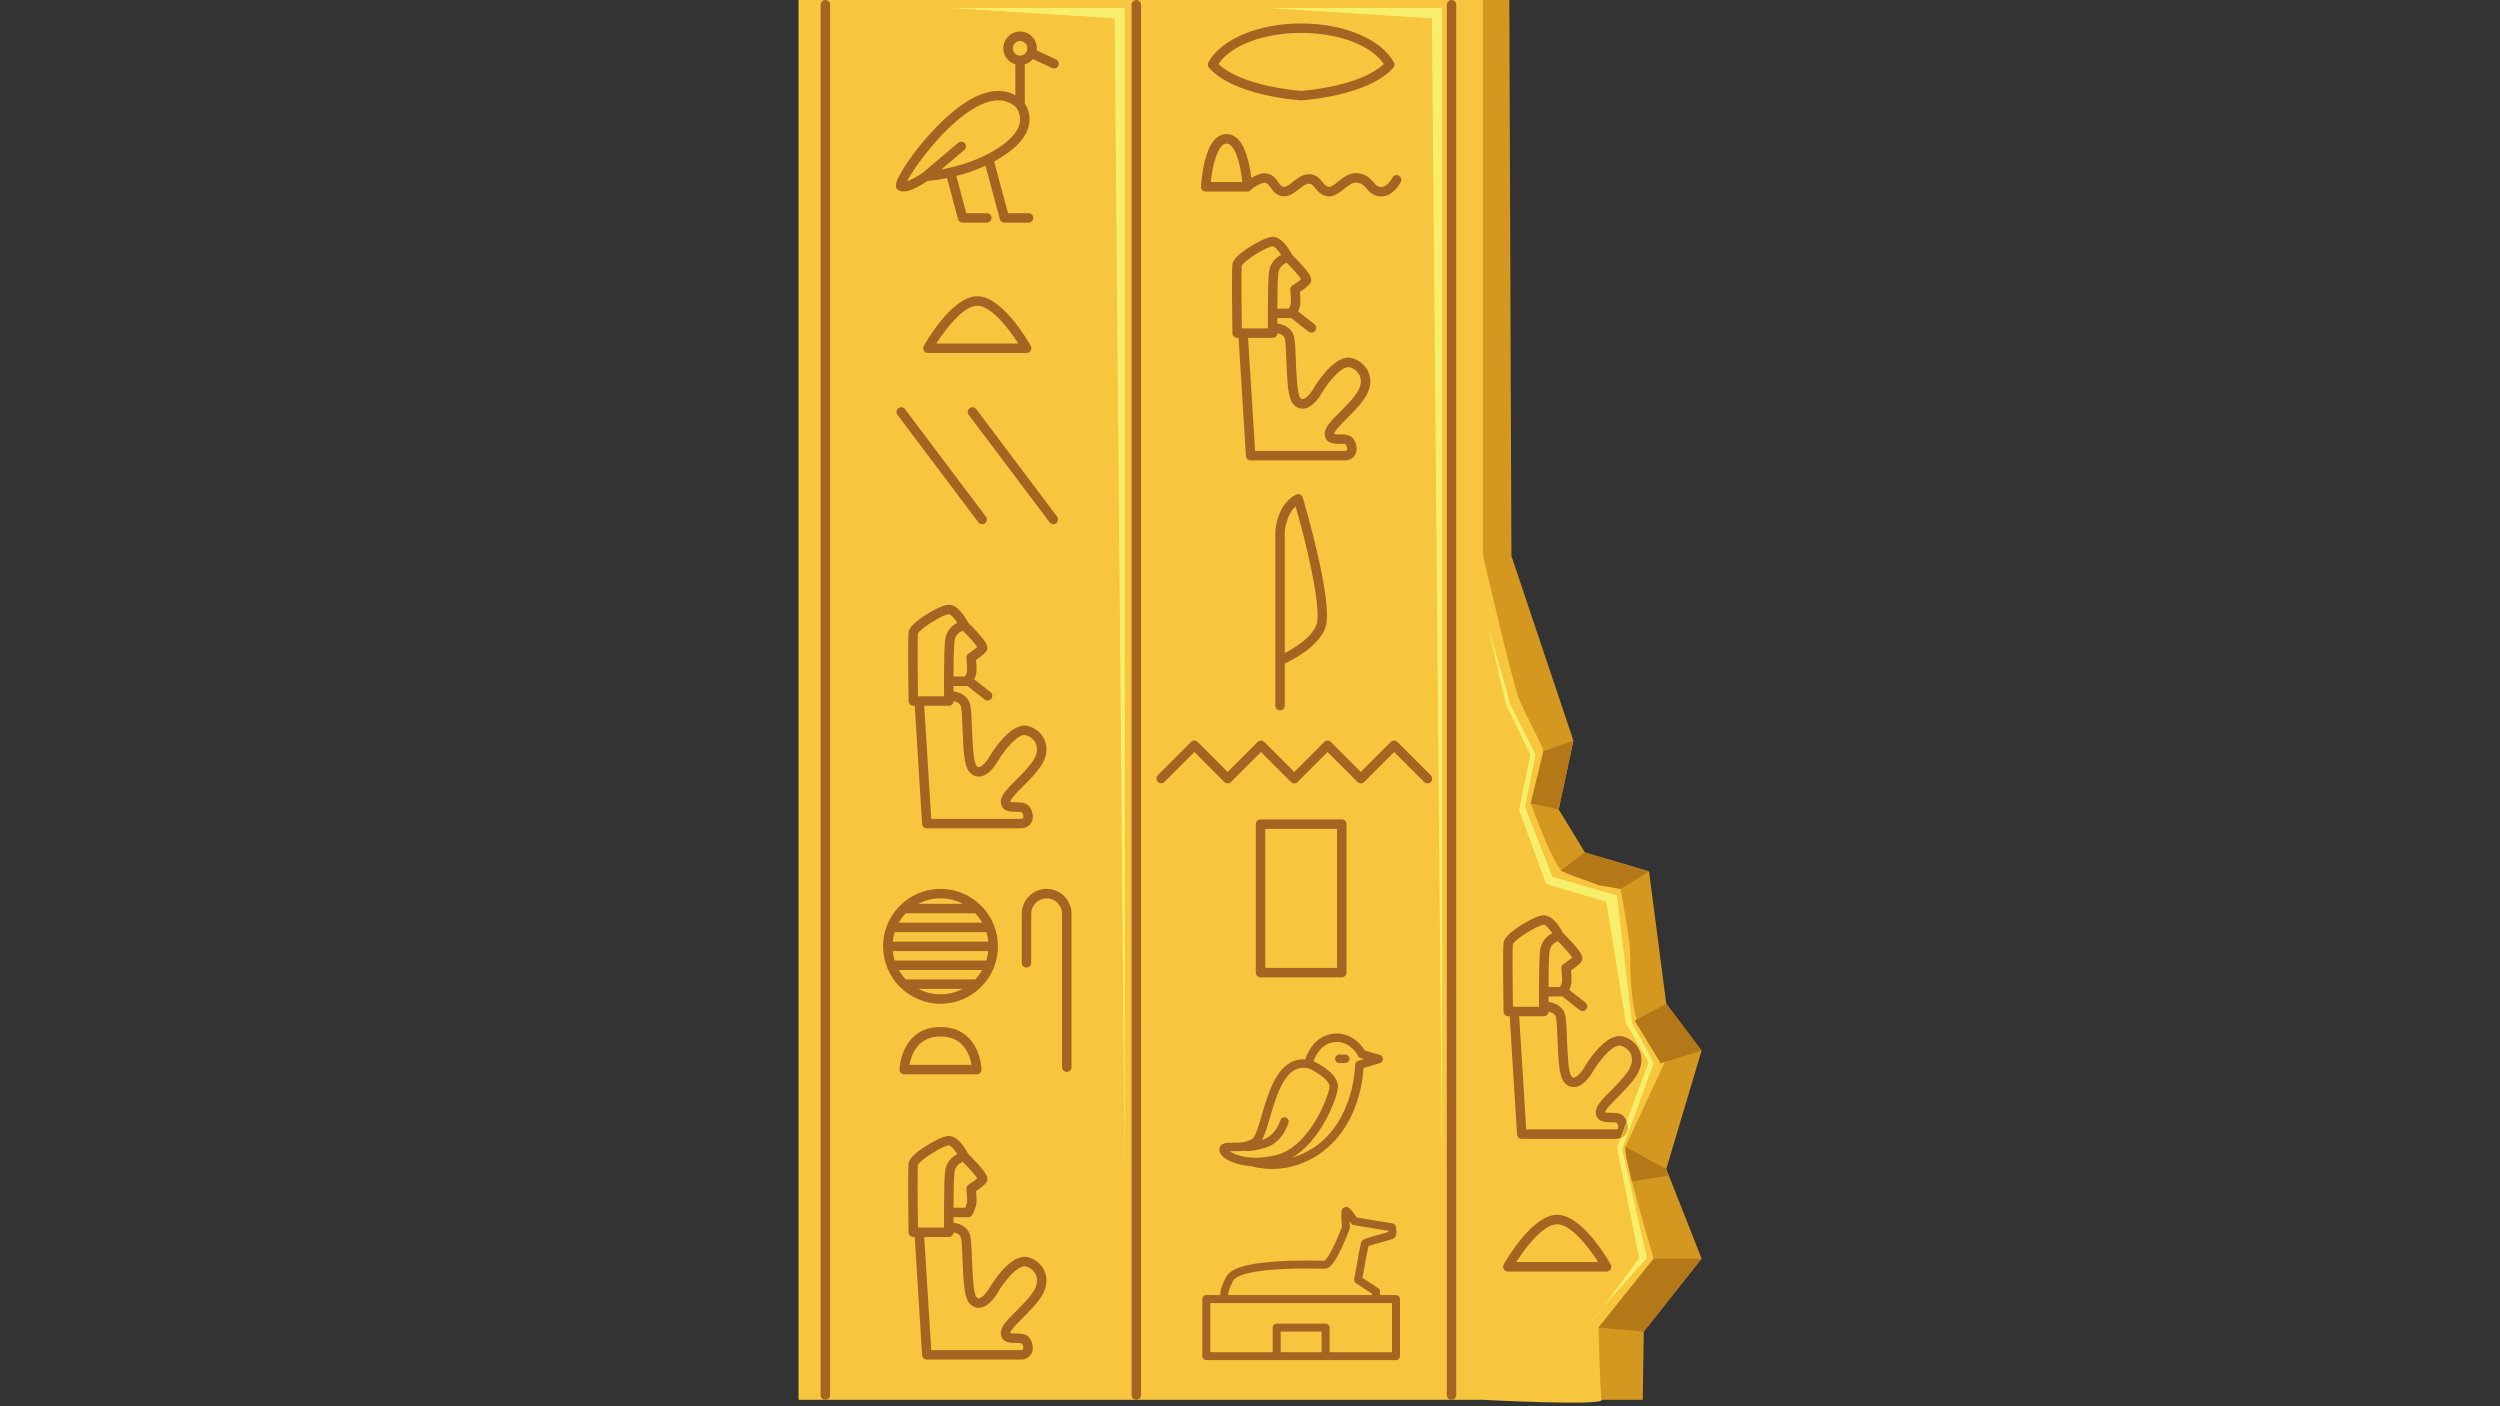 <svg xmlns="http://www.w3.org/2000/svg" xmlns:xlink="http://www.w3.org/1999/xlink" width="1920" zoomAndPan="magnify" viewBox="0 0 1440 810" height="1080" preserveAspectRatio="xMidYMid meet" version="1.0"><rect x="0" y="0" width="1440" height="810" fill="#333333" stroke="none"/><defs><clipPath id="75e795b645"><path d="M 764 0 L 980.289 0 L 980.289 807 L 764 807 Z M 764 0 " clip-rule="nonzero"/></clipPath><clipPath id="181ea95d54"><path d="M 459.789 0 L 855 0 L 855 807 L 459.789 807 Z M 459.789 0 " clip-rule="nonzero"/></clipPath><clipPath id="13ee9240be"><path d="M 941 578 L 980.289 578 L 980.289 613 L 941 613 Z M 941 578 " clip-rule="nonzero"/></clipPath><clipPath id="e4b9cab05d"><path d="M 920 724 L 980.289 724 L 980.289 767 L 920 767 Z M 920 724 " clip-rule="nonzero"/></clipPath></defs><g clip-path="url(#75e795b645)"><path fill="#d49821" d="M 854.234 0.004 L 869.363 0.004 L 870.57 320.188 L 906.277 426.59 L 897.805 466.227 L 912.938 491.035 L 949.855 501.926 L 959.766 578.164 L 980.109 605.195 L 959.766 673.332 L 980.109 724.949 L 946.82 766.996 L 946.227 806.285 L 900.832 806.285 L 764.98 322.816 L 854.234 0.004 " fill-opacity="1" fill-rule="nonzero"/></g><path fill="#f7c53e" d="M 854.238 320.184 C 854.238 320.184 870.812 391.203 874.445 401.074 C 878.074 410.945 888.965 430 888.965 432.723 C 888.965 435.445 881.707 462.672 881.707 462.672 C 881.707 462.672 893.504 495.348 898.953 500.797 C 904.402 506.238 933.441 512.004 933.441 512.004 C 933.441 512.004 938.891 541.273 938.891 547.809 C 938.891 554.336 938.891 579.801 944.336 591.574 C 949.785 603.352 959.77 609.867 959.77 609.867 C 959.77 609.867 937.984 656.961 936.168 660.559 C 934.348 664.156 952.508 724.949 952.508 724.949 L 920.734 764.699 C 920.734 764.699 921.645 802.59 922.551 806.285 C 923.461 809.977 854.238 806.285 854.238 806.285 C 854.238 806.285 801.895 503.516 803.223 499.883 C 804.551 496.254 854.238 320.184 854.238 320.184 " fill-opacity="1" fill-rule="nonzero"/><g clip-path="url(#181ea95d54)"><path fill="#f7c53e" d="M 854.234 806.285 L 459.957 806.285 L 459.957 0.004 L 854.234 0.004 L 854.234 806.285 " fill-opacity="1" fill-rule="nonzero"/></g><path fill="#a66422" d="M 592.43 128.238 L 578.523 128.238 C 577.293 128.238 576.215 127.41 575.895 126.223 L 567.641 95.484 C 561.781 98.164 555.949 100.043 550.809 101.348 L 556.566 122.793 L 568.383 122.793 C 569.887 122.793 571.105 124.008 571.105 125.516 C 571.105 127.02 569.887 128.238 568.383 128.238 L 554.477 128.238 C 553.246 128.238 552.168 127.41 551.848 126.223 L 545.496 102.566 C 540.055 103.672 535.93 104.094 534.266 104.23 C 530.445 106.836 524.598 110.27 520.332 110.27 C 519.262 110.27 518.293 110.055 517.48 109.555 C 516.988 109.246 515.863 108.336 516.023 106.418 C 516.621 99.344 542.02 63.629 564.414 54.617 C 568.133 53.121 571.695 52.379 575.047 52.379 C 578.566 52.379 581.852 53.199 584.84 54.836 L 584.84 37.078 C 580.836 35.898 577.906 32.199 577.906 27.82 C 577.906 22.496 582.238 18.168 587.562 18.168 C 592.883 18.168 597.215 22.496 597.215 27.82 C 597.215 28.223 597.184 28.613 597.133 29.004 L 608.27 34.242 C 609.629 34.879 610.215 36.504 609.574 37.863 C 609.109 38.852 608.129 39.43 607.109 39.43 C 606.723 39.43 606.324 39.344 605.949 39.168 L 594.965 34 C 593.758 35.449 592.137 36.527 590.281 37.078 L 590.281 59.59 C 591.633 61.676 593.387 65.379 592.957 70.133 C 592.383 76.473 588.195 82.504 580.508 88.07 C 577.953 89.918 575.297 91.547 572.613 93 L 580.613 122.793 L 592.43 122.793 C 593.934 122.793 595.152 124.008 595.152 125.516 C 595.152 127.02 593.934 128.238 592.43 128.238 M 575.078 57.789 C 572.723 57.789 570.191 58.285 567.453 59.281 C 548.387 66.223 527.289 95 522.457 104.414 C 524.84 103.559 528.461 101.625 531.676 99.398 L 551.91 82.238 C 552.422 81.809 553.051 81.594 553.672 81.594 C 554.445 81.594 555.211 81.918 555.75 82.559 C 556.723 83.703 556.582 85.422 555.434 86.391 L 542.191 97.621 C 551.277 95.953 565.586 92.137 577.312 83.656 C 583.668 79.062 587.109 74.34 587.531 69.645 C 587.938 65.18 585.398 62.031 584.984 61.547 C 582.082 59.035 578.805 57.789 575.078 57.789 M 587.562 23.617 C 585.242 23.617 583.355 25.5 583.355 27.82 C 583.355 30.141 585.242 32.027 587.562 32.027 C 589.879 32.027 591.766 30.141 591.766 27.82 C 591.766 25.5 589.879 23.617 587.562 23.617 " fill-opacity="1" fill-rule="nonzero"/><path fill="#a66422" d="M 591.363 203.309 L 534.477 203.309 C 533.508 203.309 532.613 202.793 532.125 201.961 C 531.637 201.125 531.629 200.094 532.102 199.25 C 533.754 196.32 548.625 170.633 562.918 170.633 C 577.211 170.633 592.086 196.32 593.738 199.25 C 594.211 200.094 594.203 201.125 593.715 201.961 C 593.227 202.793 592.328 203.309 591.363 203.309 M 562.918 176.082 C 554.945 176.082 544.727 189.398 539.305 197.867 L 586.535 197.867 C 581.109 189.398 570.895 176.082 562.918 176.082 " fill-opacity="1" fill-rule="nonzero"/><path fill="#a66422" d="M 925.391 732.398 L 868.504 732.398 C 867.535 732.398 866.641 731.883 866.148 731.047 C 865.664 730.211 865.652 729.18 866.133 728.336 C 867.777 725.41 882.656 699.727 896.949 699.727 C 911.238 699.727 926.113 725.41 927.762 728.336 C 928.238 729.18 928.23 730.211 927.742 731.047 C 927.254 731.883 926.355 732.398 925.391 732.398 M 896.949 705.168 C 888.973 705.168 878.754 718.484 873.336 726.953 L 920.562 726.953 C 915.141 718.484 904.918 705.168 896.949 705.168 " fill-opacity="1" fill-rule="nonzero"/><path fill="#a66422" d="M 606.734 301.938 C 605.91 301.938 605.094 301.562 604.559 300.852 L 557.957 238.934 C 557.051 237.73 557.293 236.023 558.496 235.117 C 558.988 234.754 559.562 234.574 560.133 234.574 C 560.957 234.574 561.777 234.949 562.309 235.66 L 608.906 297.582 C 609.812 298.781 609.57 300.488 608.371 301.391 C 607.879 301.758 607.305 301.938 606.734 301.938 " fill-opacity="1" fill-rule="nonzero"/><path fill="#a66422" d="M 565.707 301.938 C 564.883 301.938 564.066 301.562 563.531 300.852 L 516.93 238.934 C 516.023 237.73 516.27 236.023 517.469 235.117 C 517.961 234.754 518.535 234.574 519.105 234.574 C 519.934 234.574 520.75 234.949 521.281 235.66 L 567.883 297.582 C 568.785 298.781 568.543 300.488 567.344 301.391 C 566.852 301.758 566.277 301.938 565.707 301.938 " fill-opacity="1" fill-rule="nonzero"/><path fill="#a66422" d="M 588.297 477.113 L 533.836 477.113 C 532.398 477.113 531.207 475.992 531.121 474.555 L 526.891 406.516 L 526.07 406.516 C 524.586 406.516 523.371 405.328 523.348 403.84 C 523.285 400.164 522.758 367.789 523.383 363.93 C 523.805 361.34 527.188 358.012 533.445 354.051 C 534.922 353.109 542.508 348.422 546.426 348.332 L 546.559 348.332 C 551.801 348.332 556.145 355.703 557.648 358.598 C 558.5 359.441 560.879 361.816 563.184 364.387 C 567.855 369.582 569.902 372.672 568.121 375.137 C 566.977 376.723 564.102 378.801 562.211 380.07 C 562.355 381.883 562.551 384.754 562.48 386.465 C 562.414 388.07 561.793 389.891 561.184 391.324 L 570.543 398.652 C 571.727 399.582 571.934 401.289 571.008 402.473 C 570.469 403.16 569.668 403.516 568.859 403.516 C 568.273 403.516 567.68 403.332 567.184 402.941 L 557.199 395.121 L 549.219 395.121 C 549.219 396.246 549.223 397.297 549.23 398.254 C 552.859 398.797 557.281 400.637 558.684 405.219 C 559.391 407.535 559.586 412.012 559.852 419.121 C 560.105 426.016 560.578 438.852 562.398 441.02 C 563.035 441.777 563.477 441.863 563.723 441.863 C 563.77 441.863 563.809 441.863 563.84 441.859 C 565.145 441.754 567.648 439.762 570.07 435.641 C 571.207 433.711 580.781 417.922 590.188 417.922 C 590.918 417.922 591.648 418.016 592.371 418.223 C 596.867 419.492 600.449 422.75 601.965 426.945 C 603.613 431.523 602.676 436.723 599.32 441.594 C 596.512 445.68 592.664 449.527 589.27 452.93 C 586.309 455.891 581.84 460.363 581.914 461.859 C 582.465 462.113 584.129 462.121 585.141 462.121 C 587.879 462.125 591.281 462.133 593.125 464.836 C 594.082 466.242 594.676 467.918 594.891 469.832 C 595.098 471.66 594.504 473.508 593.27 474.891 C 592.004 476.301 590.195 477.113 588.297 477.113 M 532.348 406.516 L 536.395 471.664 L 588.297 471.664 C 588.645 471.664 588.977 471.52 589.203 471.262 C 589.355 471.094 589.52 470.816 589.477 470.441 C 589.363 469.422 589.078 468.566 588.625 467.906 C 588.223 467.574 586.215 467.566 585.133 467.566 C 582.211 467.562 577.316 467.551 576.539 462.719 C 575.879 458.629 579.879 454.625 585.414 449.078 C 588.645 445.844 592.305 442.184 594.836 438.504 C 597.203 435.07 597.895 431.715 596.84 428.793 C 595.922 426.25 593.699 424.25 590.891 423.461 C 590.648 423.395 590.395 423.355 590.125 423.355 C 586.082 423.355 579.203 430.867 574.766 438.41 C 572.914 441.555 569.094 446.891 564.293 447.289 C 564.113 447.301 563.926 447.312 563.727 447.312 C 562.172 447.312 560.105 446.766 558.227 444.523 C 555.414 441.172 554.887 432.371 554.406 419.324 C 554.211 414.031 554.008 408.559 553.473 406.812 C 552.926 405.004 550.957 404.199 549.262 403.828 C 549.254 404.531 548.98 405.207 548.48 405.711 C 547.969 406.23 547.273 406.516 546.547 406.516 L 532.348 406.516 M 546.555 353.773 C 543.188 353.855 530 362.105 528.746 364.898 C 528.375 367.676 528.539 387.445 528.75 401.074 L 543.797 401.074 C 543.742 394.027 543.676 375.609 544.34 369.031 C 544.906 363.445 548.289 360.281 551.414 358.723 C 549.617 355.965 547.551 353.773 546.57 353.773 L 546.555 353.773 M 554.609 363.254 C 552.945 363.859 550.176 365.473 549.762 369.578 C 549.367 373.48 549.242 382.078 549.219 389.68 L 555.957 389.68 C 556.496 388.48 557.004 387.082 557.039 386.238 C 557.117 384.402 556.781 380.352 556.645 378.945 C 556.547 377.922 557.031 376.938 557.895 376.387 C 559.668 375.262 561.766 373.75 562.93 372.73 C 561.707 370.773 558.09 366.738 554.609 363.254 " fill-opacity="1" fill-rule="nonzero"/><path fill="#a66422" d="M 931.004 655.969 L 876.539 655.969 C 875.094 655.969 873.906 654.852 873.82 653.414 L 869.59 585.375 L 868.77 585.375 C 867.289 585.375 866.074 584.18 866.047 582.695 C 865.988 579.016 865.457 546.641 866.082 542.785 C 866.504 540.195 869.891 536.871 876.145 532.898 C 877.625 531.965 885.211 527.281 889.129 527.188 L 889.262 527.18 C 894.5 527.18 898.848 534.562 900.348 537.453 C 901.203 538.297 903.582 540.672 905.883 543.242 C 910.551 548.438 912.602 551.527 910.816 553.992 C 909.676 555.574 906.801 557.656 904.914 558.926 C 905.059 560.738 905.254 563.613 905.18 565.316 C 905.117 566.926 904.492 568.75 903.887 570.18 L 913.242 577.508 C 914.426 578.43 914.633 580.148 913.711 581.328 C 913.168 582.016 912.371 582.375 911.562 582.375 C 910.973 582.375 910.379 582.184 909.883 581.797 L 899.902 573.977 L 891.914 573.977 C 891.922 575.102 891.926 576.148 891.926 577.109 C 895.562 577.648 899.984 579.488 901.383 584.074 C 902.094 586.391 902.289 590.863 902.551 597.977 C 902.809 604.875 903.281 617.711 905.105 619.879 C 905.734 620.629 906.176 620.719 906.426 620.719 C 906.473 620.719 906.508 620.715 906.539 620.715 C 907.848 620.605 910.352 618.613 912.77 614.5 C 913.906 612.566 923.48 596.773 932.891 596.773 C 933.617 596.773 934.348 596.871 935.07 597.07 C 939.566 598.34 943.152 601.605 944.664 605.805 C 946.312 610.375 945.379 615.578 942.02 620.449 C 939.211 624.535 935.367 628.387 931.973 631.785 C 929.012 634.746 924.535 639.223 924.617 640.711 C 925.164 640.969 926.828 640.969 927.844 640.977 C 930.582 640.977 933.98 640.98 935.828 643.695 C 936.293 644.383 936.684 645.145 936.977 645.965 L 933.449 655.496 C 932.684 655.801 931.852 655.969 931.004 655.969 M 875.051 585.375 L 879.094 650.523 L 931.004 650.523 C 931.348 650.523 931.676 650.371 931.906 650.117 C 932.051 649.953 932.219 649.676 932.18 649.293 C 932.066 648.273 931.777 647.422 931.324 646.758 C 930.922 646.422 928.914 646.422 927.832 646.418 C 924.914 646.414 920.02 646.406 919.238 641.578 C 918.574 637.484 922.582 633.48 928.117 627.934 C 931.344 624.703 935.008 621.039 937.535 617.363 C 939.902 613.93 940.594 610.57 939.543 607.652 C 938.621 605.098 936.398 603.109 933.594 602.312 C 933.352 602.242 933.098 602.215 932.828 602.215 C 928.781 602.215 921.898 609.715 917.465 617.258 C 915.613 620.402 911.793 625.742 906.992 626.141 C 906.812 626.156 906.621 626.168 906.426 626.168 C 904.867 626.168 902.809 625.621 900.926 623.375 C 898.113 620.023 897.59 611.223 897.105 598.172 C 896.914 592.887 896.711 587.418 896.176 585.664 C 895.621 583.863 893.652 583.055 891.961 582.684 C 891.957 583.391 891.68 584.062 891.184 584.566 C 890.668 585.082 889.977 585.375 889.25 585.375 L 875.051 585.375 M 889.254 532.629 C 885.891 532.711 872.699 540.957 871.441 543.75 C 871.078 546.531 871.238 566.297 871.449 579.93 L 886.5 579.93 C 886.441 572.883 886.375 554.461 887.039 547.887 C 887.609 542.297 890.992 539.133 894.117 537.574 C 892.32 534.816 890.254 532.629 889.266 532.629 L 889.254 532.629 M 897.312 542.109 C 895.652 542.719 892.875 544.332 892.457 548.438 C 892.066 552.332 891.945 560.938 891.922 568.531 L 898.656 568.531 C 899.199 567.328 899.703 565.938 899.734 565.09 C 899.816 563.262 899.48 559.211 899.344 557.801 C 899.246 556.777 899.73 555.793 900.594 555.238 C 902.367 554.113 904.469 552.605 905.629 551.586 C 904.406 549.629 900.793 545.594 897.312 542.109 " fill-opacity="1" fill-rule="nonzero"/><path fill="#a66422" d="M 774.84 265.195 L 720.379 265.195 C 718.938 265.195 717.75 264.082 717.66 262.645 L 713.43 194.605 L 712.609 194.605 C 711.125 194.605 709.914 193.41 709.887 191.926 C 709.828 188.246 709.297 155.871 709.922 152.016 C 710.344 149.426 713.73 146.094 719.984 142.129 C 721.461 141.195 729.047 136.512 732.965 136.418 L 733.098 136.41 C 738.34 136.41 742.684 143.793 744.188 146.684 C 745.039 147.527 747.418 149.906 749.727 152.473 C 754.398 157.668 756.441 160.758 754.66 163.223 C 753.516 164.805 750.641 166.883 748.754 168.156 C 748.895 169.969 749.094 172.844 749.023 174.547 C 748.953 176.156 748.332 177.98 747.723 179.41 L 757.082 186.734 C 758.266 187.664 758.473 189.379 757.547 190.562 C 757.012 191.246 756.211 191.605 755.402 191.605 C 754.812 191.605 754.223 191.414 753.723 191.023 L 743.742 183.207 L 735.758 183.207 C 735.758 184.328 735.766 185.379 735.773 186.34 C 739.402 186.879 743.824 188.719 745.227 193.301 C 745.93 195.621 746.125 200.094 746.391 207.207 C 746.645 214.105 747.121 226.934 748.941 229.109 C 749.574 229.859 750.016 229.953 750.266 229.953 C 750.309 229.953 750.352 229.945 750.379 229.945 C 751.684 229.836 754.191 227.848 756.613 223.73 C 757.75 221.797 767.324 206.004 776.727 206.004 C 777.461 206.004 778.188 206.102 778.918 206.301 C 783.406 207.574 786.988 210.84 788.508 215.035 C 790.156 219.605 789.219 224.809 785.863 229.68 C 783.051 233.762 779.203 237.617 775.809 241.016 C 772.848 243.977 768.383 248.453 768.457 249.941 C 769.004 250.203 770.668 250.203 771.684 250.207 C 774.418 250.207 777.82 250.211 779.664 252.926 C 780.625 254.328 781.219 256.008 781.434 257.918 C 781.641 259.746 781.043 261.586 779.809 262.973 C 778.547 264.387 776.734 265.195 774.84 265.195 M 718.887 194.605 L 722.941 259.754 L 774.84 259.754 C 775.188 259.754 775.516 259.605 775.746 259.348 C 775.898 259.184 776.059 258.906 776.016 258.523 C 775.902 257.504 775.621 256.652 775.168 255.988 C 774.758 255.656 772.75 255.656 771.672 255.648 C 768.75 255.645 763.859 255.637 763.078 250.809 C 762.418 246.715 766.418 242.711 771.953 237.164 C 775.188 233.934 778.848 230.266 781.379 226.594 C 783.742 223.16 784.434 219.801 783.383 216.883 C 782.465 214.328 780.238 212.34 777.434 211.543 C 777.188 211.48 776.934 211.445 776.664 211.445 C 772.621 211.445 765.746 218.945 761.305 226.488 C 759.453 229.637 755.633 234.973 750.836 235.371 C 750.652 235.387 750.461 235.398 750.266 235.398 C 748.707 235.398 746.645 234.852 744.77 232.605 C 741.953 229.254 741.426 220.453 740.949 207.406 C 740.754 202.117 740.551 196.648 740.012 194.895 C 739.465 193.094 737.496 192.281 735.805 191.91 C 735.801 192.613 735.523 193.289 735.023 193.797 C 734.512 194.312 733.816 194.605 733.086 194.605 L 718.887 194.605 M 733.094 141.859 C 729.727 141.941 716.543 150.188 715.285 152.98 C 714.918 155.762 715.078 175.527 715.293 189.16 L 730.34 189.16 C 730.281 182.113 730.211 163.691 730.883 157.117 C 731.449 151.527 734.828 148.363 737.953 146.805 C 736.156 144.047 734.094 141.859 733.109 141.859 L 733.094 141.859 M 741.148 151.34 C 739.488 151.949 736.719 153.562 736.301 157.668 C 735.902 161.562 735.785 170.168 735.758 177.762 L 742.496 177.762 C 743.039 176.559 743.547 175.164 743.578 174.32 C 743.656 172.492 743.32 168.441 743.188 167.031 C 743.09 166.012 743.57 165.023 744.434 164.469 C 746.207 163.344 748.309 161.84 749.473 160.816 C 748.246 158.863 744.629 154.82 741.148 151.34 " fill-opacity="1" fill-rule="nonzero"/><path fill="#a66422" d="M 588.297 783.102 L 533.836 783.102 C 532.398 783.102 531.207 781.984 531.121 780.551 L 526.891 712.508 L 526.07 712.508 C 524.586 712.508 523.371 711.32 523.348 709.836 C 523.285 706.152 522.758 673.777 523.383 669.918 C 523.805 667.328 527.188 664.004 533.445 660.035 C 534.922 659.098 542.508 654.41 546.426 654.316 L 546.559 654.316 C 551.801 654.316 556.145 661.695 557.648 664.59 C 558.5 665.426 560.879 667.812 563.184 670.371 C 567.855 675.574 569.902 678.66 568.121 681.125 C 566.977 682.711 564.102 684.789 562.211 686.059 C 562.355 687.871 562.551 690.746 562.48 692.453 C 562.359 695.371 560.41 699.016 560.02 699.711 C 559.543 700.578 558.629 701.117 557.641 701.117 L 549.219 701.117 C 549.219 702.234 549.223 703.285 549.23 704.25 C 552.859 704.785 557.281 706.625 558.684 711.207 C 559.391 713.523 559.586 718 559.852 725.109 C 560.105 732.008 560.578 744.844 562.398 747.016 C 563.031 747.77 563.473 747.859 563.723 747.859 C 563.77 747.859 563.809 747.855 563.84 747.855 C 565.145 747.742 567.648 745.754 570.07 741.637 C 571.207 739.703 580.781 723.91 590.188 723.91 C 590.918 723.91 591.648 724 592.371 724.211 C 596.867 725.48 600.449 728.738 601.965 732.934 C 603.613 737.512 602.676 742.711 599.32 747.586 C 596.512 751.668 592.664 755.523 589.27 758.922 C 586.309 761.883 581.84 766.359 581.914 767.848 C 582.465 768.109 584.129 768.109 585.141 768.109 C 587.879 768.113 591.281 768.121 593.125 770.828 C 594.082 772.23 594.676 773.906 594.891 775.82 C 595.098 777.648 594.504 779.492 593.27 780.879 C 592.004 782.293 590.195 783.102 588.297 783.102 M 532.348 712.508 L 536.395 777.66 L 588.297 777.66 C 588.645 777.66 588.977 777.512 589.203 777.25 C 589.355 777.09 589.52 776.812 589.477 776.43 C 589.363 775.41 589.078 774.555 588.625 773.898 C 588.223 773.562 586.215 773.555 585.133 773.555 C 582.211 773.551 577.316 773.547 576.539 768.711 C 575.879 764.621 579.879 760.613 585.414 755.074 C 588.645 751.836 592.305 748.172 594.836 744.5 C 597.203 741.062 597.895 737.703 596.84 734.789 C 595.922 732.238 593.699 730.242 590.891 729.449 C 590.648 729.379 590.395 729.352 590.125 729.352 C 586.082 729.352 579.203 736.855 574.766 744.398 C 572.914 747.543 569.094 752.879 564.293 753.277 C 564.113 753.297 563.922 753.301 563.723 753.301 C 562.164 753.301 560.105 752.754 558.227 750.512 C 555.414 747.16 554.887 738.359 554.406 725.312 C 554.211 720.02 554.008 714.555 553.473 712.801 C 552.926 711 550.957 710.188 549.262 709.816 C 549.254 710.52 548.977 711.195 548.48 711.699 C 547.969 712.219 547.273 712.508 546.547 712.508 L 532.348 712.508 M 546.555 659.766 C 543.188 659.84 530.004 668.094 528.746 670.887 C 528.375 673.668 528.539 693.434 528.75 707.066 L 543.797 707.066 C 543.742 700.02 543.676 681.598 544.34 675.027 C 544.906 669.434 548.289 666.27 551.414 664.711 C 549.617 661.953 547.551 659.766 546.57 659.766 L 546.555 659.766 M 554.609 669.242 C 552.945 669.848 550.176 671.469 549.762 675.574 C 549.367 679.469 549.242 688.066 549.219 695.668 L 555.957 695.668 C 556.496 694.465 557.004 693.07 557.039 692.227 C 557.117 690.395 556.781 686.344 556.645 684.934 C 556.547 683.918 557.031 682.926 557.895 682.375 C 559.668 681.25 561.766 679.746 562.93 678.727 C 561.707 676.77 558.09 672.727 554.609 669.242 " fill-opacity="1" fill-rule="nonzero"/><path fill="#a66422" d="M 562.641 618.805 L 541.859 618.805 L 541.738 618.793 L 541.617 618.805 L 520.84 618.805 C 520.105 618.805 519.398 618.504 518.887 617.98 C 518.375 617.453 518.094 616.738 518.117 616.008 C 518.125 615.758 518.316 609.898 521.219 603.992 C 523.996 598.324 529.793 591.574 541.617 591.574 L 541.738 591.59 L 541.859 591.574 C 553.684 591.574 559.477 598.324 562.258 603.992 C 565.16 609.898 565.355 615.758 565.359 616.008 C 565.379 616.738 565.102 617.453 564.59 617.98 C 564.078 618.504 563.375 618.805 562.641 618.805 M 541.738 597.008 L 541.617 597.02 C 528.273 597.02 524.785 608.023 523.875 613.359 L 541.617 613.359 L 541.738 613.371 L 541.859 613.359 L 559.602 613.359 C 558.695 608.031 555.207 597.02 541.859 597.02 L 541.738 597.008 " fill-opacity="1" fill-rule="nonzero"/><path fill="#a66422" d="M 541.738 578.16 C 523.496 578.16 508.656 563.324 508.656 545.082 C 508.656 540.945 509.426 536.98 510.824 533.328 C 510.859 533.223 510.895 533.117 510.941 533.02 C 515.773 520.734 527.75 512.004 541.738 512.004 C 555.723 512.004 567.703 520.734 572.535 533.02 C 572.582 533.117 572.617 533.223 572.652 533.328 C 574.051 536.98 574.82 540.945 574.82 545.082 C 574.82 563.324 559.98 578.16 541.738 578.16 M 528.992 569.594 C 532.809 571.582 537.141 572.719 541.738 572.719 C 546.332 572.719 550.668 571.582 554.484 569.594 L 528.992 569.594 M 517.703 558.703 C 518.828 560.68 520.195 562.504 521.758 564.145 L 561.719 564.145 C 563.281 562.504 564.645 560.68 565.773 558.703 L 517.703 558.703 M 514.238 547.809 C 514.422 549.684 514.793 551.508 515.336 553.254 L 568.141 553.254 C 568.684 551.508 569.055 549.684 569.242 547.809 L 514.238 547.809 M 515.336 536.918 C 514.793 538.668 514.422 540.484 514.238 542.363 L 569.242 542.363 C 569.055 540.484 568.684 538.668 568.141 536.918 L 515.336 536.918 M 521.758 526.027 C 520.195 527.66 518.828 529.488 517.703 531.469 L 565.773 531.469 C 564.645 529.488 563.281 527.66 561.719 526.027 L 521.758 526.027 M 541.738 517.453 C 537.141 517.453 532.809 518.586 528.992 520.578 L 554.484 520.578 C 550.668 518.586 546.332 517.453 541.738 517.453 " fill-opacity="1" fill-rule="nonzero"/><path fill="#a66422" d="M 614.461 617.391 C 612.957 617.391 611.738 616.176 611.738 614.668 L 611.738 526.328 C 611.738 521.434 607.758 517.453 602.859 517.453 C 597.969 517.453 593.984 521.434 593.984 526.328 L 593.984 554.562 C 593.984 556.07 592.766 557.289 591.262 557.289 C 589.758 557.289 588.539 556.07 588.539 554.562 L 588.539 526.328 C 588.539 518.434 594.965 512.004 602.859 512.004 C 610.758 512.004 617.184 518.434 617.184 526.328 L 617.184 614.668 C 617.184 616.176 615.965 617.391 614.461 617.391 " fill-opacity="1" fill-rule="nonzero"/><path fill="#a66422" d="M 654.523 806.285 C 653.02 806.285 651.801 805.062 651.801 803.559 L 651.801 2.727 C 651.801 1.227 653.02 0.004 654.523 0.004 C 656.027 0.004 657.246 1.227 657.246 2.727 L 657.246 803.559 C 657.246 805.062 656.027 806.285 654.523 806.285 " fill-opacity="1" fill-rule="nonzero"/><path fill="#a66422" d="M 836.074 806.285 C 834.574 806.285 833.359 805.062 833.359 803.559 L 833.359 2.727 C 833.359 1.227 834.574 0.004 836.074 0.004 C 837.582 0.004 838.801 1.227 838.801 2.727 L 838.801 803.559 C 838.801 805.062 837.582 806.285 836.074 806.285 " fill-opacity="1" fill-rule="nonzero"/><path fill="#a66422" d="M 475.391 806.285 C 473.887 806.285 472.668 805.062 472.668 803.559 L 472.668 2.727 C 472.668 1.227 473.887 0.004 475.391 0.004 C 476.895 0.004 478.113 1.227 478.113 2.727 L 478.113 803.559 C 478.113 805.062 476.895 806.285 475.391 806.285 " fill-opacity="1" fill-rule="nonzero"/><path fill="#a66422" d="M 749.465 57.801 L 749.457 57.801 C 749.398 57.801 749.344 57.801 749.289 57.793 C 747.719 57.699 710.68 55.203 696.383 39.012 C 695.625 38.152 695.484 36.91 696.035 35.902 C 703.359 22.512 724.828 13.512 749.465 13.512 C 774.09 13.512 795.562 22.512 802.887 35.902 C 803.441 36.91 803.305 38.152 802.539 39.012 C 788.242 55.203 751.203 57.699 749.629 57.793 C 749.578 57.801 749.523 57.801 749.469 57.801 L 749.465 57.801 M 749.465 18.957 C 727.867 18.957 709.121 26.074 701.84 36.84 C 715.164 49.598 746.871 52.16 749.465 52.344 C 752.047 52.16 783.758 49.598 797.082 36.84 C 789.805 26.074 771.055 18.957 749.465 18.957 " fill-opacity="1" fill-rule="nonzero"/><path fill="#a66422" d="M 795.66 113.184 C 795.238 113.184 794.805 113.152 794.359 113.09 C 790.539 112.543 788.617 110.352 787.07 108.586 C 785.645 106.965 784.52 105.688 781.867 105.207 C 781.617 105.168 781.371 105.145 781.117 105.145 C 778.809 105.145 776.516 106.969 774.102 108.883 C 771.48 110.969 768.781 113.121 765.566 113.121 C 765.316 113.121 765.062 113.109 764.809 113.078 C 761.129 112.695 759.078 110.195 757.582 108.367 C 756.078 106.523 755.332 105.785 754.047 105.785 C 753.992 105.785 753.945 105.785 753.895 105.785 C 752.082 105.855 750.043 107.473 748.07 109.035 C 745.66 110.953 742.949 113.098 739.727 113.098 C 739.383 113.098 739.039 113.074 738.684 113.023 C 735.023 112.5 733.074 109.812 731.652 107.852 C 730.543 106.316 729.809 105.379 728.879 105.266 C 728.781 105.254 728.676 105.25 728.57 105.25 C 726.574 105.25 723.207 107.152 720.887 108.863 C 720.77 109.078 720.637 109.285 720.469 109.461 C 719.953 110.004 719.242 110.309 718.496 110.309 L 694.488 110.309 C 693.742 110.309 693.031 110.004 692.516 109.461 C 692 108.918 691.73 108.191 691.77 107.449 C 691.785 107.152 692.156 100.207 693.871 93.137 C 696.434 82.594 700.68 77.25 706.492 77.25 C 712.305 77.25 716.551 82.594 719.109 93.137 C 719.926 96.496 720.438 99.824 720.754 102.426 C 723.074 101.07 725.945 99.809 728.613 99.809 C 728.91 99.809 729.203 99.824 729.492 99.859 C 732.855 100.238 734.633 102.688 736.062 104.66 C 737.312 106.379 738.145 107.441 739.453 107.633 C 739.535 107.645 739.617 107.648 739.695 107.648 C 741.051 107.648 742.898 106.184 744.688 104.77 C 747.223 102.754 750.098 100.477 753.699 100.344 C 753.809 100.344 753.918 100.34 754.027 100.34 C 758.051 100.34 760.211 102.977 761.801 104.918 C 763.16 106.578 763.988 107.516 765.375 107.668 C 765.43 107.672 765.488 107.672 765.551 107.672 C 766.883 107.672 768.828 106.125 770.707 104.625 C 773.508 102.398 776.906 99.699 781.094 99.699 C 781.652 99.699 782.227 99.742 782.824 99.848 C 787.359 100.66 789.465 103.062 791.164 104.996 C 792.609 106.645 793.383 107.449 795.133 107.703 C 795.301 107.727 795.465 107.738 795.625 107.738 C 799.133 107.738 801.969 102.41 801.996 102.352 C 802.469 101.402 803.434 100.848 804.434 100.848 C 804.844 100.848 805.258 100.938 805.648 101.133 C 806.996 101.812 807.539 103.441 806.867 104.785 C 806.684 105.152 802.586 113.184 795.66 113.184 M 706.492 82.695 C 701.539 82.695 698.352 95.035 697.422 104.863 L 715.562 104.863 C 714.633 95.035 711.445 82.695 706.492 82.695 " fill-opacity="1" fill-rule="nonzero"/><path fill="#a66422" d="M 737.301 409.156 C 735.793 409.156 734.578 407.938 734.578 406.434 L 734.578 306.086 C 734.578 306.035 734.578 305.984 734.582 305.93 C 734.617 305.297 735.602 290.379 746.57 284.895 C 746.949 284.707 747.371 284.609 747.785 284.609 C 748.152 284.609 748.508 284.684 748.852 284.828 C 749.586 285.133 750.145 285.75 750.383 286.512 C 750.57 287.102 768.449 347.262 763.469 361.445 C 759.555 372.602 743.891 380.445 740.02 382.234 L 740.02 406.434 C 740.02 407.938 738.801 409.156 737.301 409.156 M 746.258 291.66 C 740.914 296.523 740.086 305.336 740.02 306.184 L 740.02 376.16 C 745.23 373.469 755.656 367.266 758.336 359.648 C 761.543 350.488 751.645 309.855 746.258 291.66 " fill-opacity="1" fill-rule="nonzero"/><path fill="#a66422" d="M 822.23 451.25 C 821.535 451.25 820.84 450.977 820.312 450.445 L 803.02 433.164 L 786.141 450.035 C 786.043 450.18 785.934 450.316 785.805 450.445 C 785.277 450.977 784.578 451.25 783.879 451.25 C 783.18 451.25 782.488 450.977 781.957 450.445 L 764.664 433.164 L 747.785 450.035 C 747.691 450.18 747.578 450.316 747.453 450.445 C 746.922 450.977 746.227 451.25 745.527 451.25 C 744.828 451.25 744.133 450.977 743.602 450.445 L 726.312 433.164 L 709.438 450.035 C 709.34 450.18 709.227 450.316 709.098 450.445 C 708.566 450.977 707.871 451.25 707.172 451.25 C 706.477 451.25 705.781 450.977 705.246 450.445 L 687.957 433.164 L 670.746 450.371 C 670.215 450.902 669.516 451.168 668.82 451.168 C 668.121 451.168 667.426 450.902 666.895 450.371 C 665.828 449.309 665.828 447.582 666.895 446.52 L 686.035 427.387 C 686.566 426.855 687.262 426.59 687.957 426.59 C 688.656 426.59 689.352 426.855 689.883 427.387 L 707.133 444.633 L 724.391 427.387 C 724.922 426.855 725.613 426.59 726.312 426.59 C 727.008 426.59 727.707 426.855 728.238 427.387 L 745.492 444.633 L 762.742 427.387 C 763.273 426.855 763.965 426.59 764.664 426.59 C 765.363 426.59 766.062 426.855 766.594 427.387 L 783.844 444.633 L 801.098 427.387 C 801.629 426.855 802.32 426.59 803.02 426.59 C 803.719 426.59 804.414 426.855 804.945 427.387 L 824.16 446.598 C 825.223 447.656 825.223 449.383 824.16 450.445 C 823.629 450.977 822.93 451.25 822.23 451.25 " fill-opacity="1" fill-rule="nonzero"/><path fill="#a66422" d="M 772.859 562.93 L 726.059 562.93 C 724.555 562.93 723.34 561.715 723.34 560.215 L 723.34 474.695 C 723.34 473.188 724.555 471.973 726.059 471.973 L 772.859 471.973 C 774.367 471.973 775.586 473.188 775.586 474.695 L 775.586 560.215 C 775.586 561.715 774.367 562.93 772.859 562.93 M 728.781 477.414 L 728.781 557.488 L 770.137 557.488 L 770.137 477.414 L 728.781 477.414 " fill-opacity="1" fill-rule="nonzero"/><path fill="#a66422" d="M 732.664 673.328 C 726.473 673.328 722.035 672.105 720.684 671.684 C 712.156 671.191 706.57 668.273 704.301 666.098 C 702.332 664.207 702.195 662.535 702.426 661.465 C 703.082 658.465 706.129 658.207 709.078 658.207 C 709.383 658.207 709.688 658.207 709.988 658.215 C 710.371 658.215 710.758 658.219 711.156 658.219 C 714.379 658.219 718.148 658.012 721.387 655.879 C 723.148 654.711 725.086 648.098 726.797 642.266 C 729 634.715 731.508 626.164 735.598 619.738 C 739.668 613.359 744.73 610.156 750.68 610.156 C 751.055 610.156 751.434 610.168 751.824 610.195 C 753.125 606.18 757.168 597.098 767.285 595.516 C 768.227 595.363 769.137 595.297 770.023 595.297 C 778.129 595.297 783.758 601.094 786.148 605.094 L 794.828 607.66 C 795.863 607.969 796.57 608.914 796.578 609.992 C 796.582 611.074 795.879 612.023 794.844 612.34 L 785.379 615.227 C 784.965 622.656 781.875 650.477 758.945 665.387 C 749.227 671.707 739.789 673.328 732.664 673.328 M 709.004 663.09 C 708.766 663.09 708.531 663.09 708.301 663.098 C 710.434 664.652 715.504 666.859 723.242 666.859 C 726.789 666.859 730.906 666.398 735.559 665.188 C 753.926 660.406 765.156 632.402 765.773 626.055 C 766.121 622.574 759.004 617.715 753.969 615.445 C 752.852 615.176 751.793 615.043 750.789 615.043 C 740.742 615.043 736.055 628.023 731.48 643.637 C 729.883 649.09 728.582 653.535 726.934 656.539 C 727.109 656.488 727.273 656.445 727.453 656.391 C 734.969 654.109 737.457 645.414 737.48 645.328 C 737.777 644.242 738.762 643.527 739.836 643.527 C 740.051 643.527 740.27 643.555 740.48 643.621 C 741.781 643.973 742.547 645.305 742.195 646.609 C 742.07 647.07 739.012 657.996 728.875 661.066 C 723.84 662.59 720.527 662.992 718.422 662.992 C 717.426 662.992 716.707 662.898 716.199 662.797 C 714.352 663.055 712.594 663.102 711.074 663.102 C 710.684 663.102 710.305 663.102 709.949 663.098 C 709.652 663.098 709.328 663.09 709.004 663.09 M 770.062 600.18 C 769.414 600.18 768.738 600.23 768.043 600.336 C 760.906 601.457 757.75 608.043 756.613 611.285 C 760.082 612.941 771.383 618.949 770.641 626.527 C 770.273 630.219 767.188 639.586 761.441 648.863 C 757.68 654.953 751.949 662.301 744.332 666.75 C 748.141 665.672 752.191 663.949 756.277 661.297 C 780.148 645.773 780.559 613.711 780.559 613.387 C 780.566 612.312 781.262 611.371 782.293 611.062 L 785.641 610.039 L 783.805 609.496 C 783.156 609.305 782.621 608.855 782.312 608.258 C 782.137 607.91 778.062 600.18 770.062 600.18 " fill-opacity="1" fill-rule="nonzero"/><path fill="#a66422" d="M 774.859 612.312 L 771.465 612.312 C 770.113 612.312 769.023 611.215 769.023 609.867 C 769.023 608.52 770.113 607.426 771.465 607.426 L 774.859 607.426 C 776.207 607.426 777.301 608.52 777.301 609.867 C 777.301 611.215 776.207 612.312 774.859 612.312 " fill-opacity="1" fill-rule="nonzero"/><path fill="#a66422" d="M 804.086 783.438 L 694.832 783.438 C 693.566 783.438 692.539 782.41 692.539 781.148 L 692.539 748.258 C 692.539 746.988 693.566 745.961 694.832 745.961 L 702.797 745.961 C 702.793 743.703 703.637 740.363 706.328 735.434 C 708.871 730.77 717.266 728.02 732.742 726.773 C 739.66 726.219 746.719 726.078 752.352 726.078 C 756.066 726.078 759.152 726.137 761.168 726.18 C 761.918 726.191 762.492 726.203 762.871 726.207 C 764.793 725.195 769.324 716.395 772.941 706.656 C 772.867 705.836 772.727 704.191 772.645 702.492 C 772.438 698.277 772.543 696.199 774.367 695.418 C 774.727 695.266 775.074 695.176 775.43 695.176 C 776.836 695.176 778.441 696.578 781.5 701.293 L 802.164 704.695 C 803.141 704.855 803.906 705.625 804.059 706.609 C 804.48 709.332 804.387 711.25 803.781 712.305 C 803.117 713.469 802.113 713.805 795.43 715.609 C 793.188 716.219 789.645 717.176 788.215 717.742 C 787.648 720.234 786.152 728.375 784.805 736.074 L 793.863 742 C 794.516 742.43 794.902 743.152 794.902 743.926 L 794.902 745.961 L 804.086 745.961 C 805.355 745.961 806.383 746.988 806.383 748.258 L 806.383 781.148 C 806.383 782.41 805.355 783.438 804.086 783.438 M 735.375 762.406 L 763.543 762.406 C 764.812 762.406 765.844 763.434 765.844 764.699 L 765.844 778.848 L 801.793 778.848 L 801.793 750.555 L 697.129 750.555 L 697.129 778.848 L 733.082 778.848 L 733.082 764.699 C 733.082 763.434 734.105 762.406 735.375 762.406 M 737.672 766.996 L 737.672 778.848 L 761.254 778.848 L 761.254 766.996 L 737.672 766.996 M 752.809 730.68 C 718.117 730.68 711.543 735.457 710.359 737.629 C 707.754 742.402 707.395 744.883 707.426 745.961 L 790.316 745.961 L 790.316 745.164 L 781.027 739.086 C 780.262 738.586 779.867 737.68 780.023 736.773 C 782.34 723.477 783.723 716.266 784.137 715.332 C 784.805 713.84 786.277 713.34 794.234 711.188 C 796.082 710.684 798.469 710.035 799.723 709.613 C 799.723 709.414 799.711 709.184 799.695 708.941 L 779.746 705.652 C 779.098 705.547 778.527 705.172 778.176 704.617 C 777.887 704.156 777.582 703.695 777.281 703.25 C 777.352 704.398 777.445 705.617 777.559 706.734 C 777.59 707.078 777.547 707.422 777.426 707.754 C 777.344 707.973 775.387 713.293 772.855 718.699 C 767.891 729.328 765.203 730.797 763.031 730.797 C 762.664 730.797 761.992 730.781 761.074 730.766 C 758.152 730.707 755.406 730.68 752.809 730.68 " fill-opacity="1" fill-rule="nonzero"/><path fill="#f7ef6b" d="M 830.633 678.609 L 824.785 10.59 L 729.16 4.539 L 830.633 4.539 L 830.633 678.609 " fill-opacity="1" fill-rule="nonzero"/><path fill="#f7ef6b" d="M 647.871 678.609 L 642.02 10.59 L 546.402 4.539 L 647.871 4.539 L 647.871 678.609 " fill-opacity="1" fill-rule="nonzero"/><path fill="#f7ef6b" d="M 917.781 759.691 C 917.543 759.691 919.566 757.262 922.688 753.676 C 919.961 757.262 918.02 759.691 917.781 759.691 M 922.688 753.676 C 930.309 743.648 944.109 724.609 944.109 724.609 L 931.398 661.059 L 933.449 655.496 C 934.406 655.121 935.273 654.527 935.965 653.742 C 937.207 652.355 937.797 650.516 937.594 648.688 C 937.484 647.719 937.273 646.805 936.977 645.965 L 949.551 611.898 C 949.551 611.898 936.695 589.656 936.543 589.207 C 936.395 588.75 925.195 519.473 925.195 519.473 L 890.547 509.18 L 874.965 466.523 L 881.48 434.754 L 867.402 405.711 L 857.059 360.934 C 857.059 360.934 869.566 403.293 869.566 404.504 C 869.566 405.711 884.5 434.352 884.5 434.352 L 878.445 464.707 L 894.117 504.945 L 931.398 515.836 L 940.016 589.055 L 952.578 612.312 L 934.426 661.965 L 948.645 724.609 C 948.645 724.609 931.398 743.648 922.688 753.676 " fill-opacity="1" fill-rule="nonzero"/><path fill="#d9af2e" d="M 933.449 655.496 L 936.977 645.965 C 937.273 646.805 937.484 647.719 937.594 648.688 C 937.797 650.516 937.207 652.355 935.965 653.742 C 935.273 654.527 934.406 655.121 933.449 655.496 " fill-opacity="1" fill-rule="nonzero"/><path fill="#b47819" d="M 906.281 426.59 L 888.965 432.723 L 881.707 462.672 L 897.809 466.223 L 906.281 426.59 " fill-opacity="1" fill-rule="nonzero"/><path fill="#b47819" d="M 933.441 512.004 L 949.859 501.922 L 912.941 491.031 L 898.777 501.52 L 920.957 509.938 L 933.441 512.004 " fill-opacity="1" fill-rule="nonzero"/><g clip-path="url(#13ee9240be)"><path fill="#b47819" d="M 959.77 578.16 L 941.59 587.844 L 956.516 612.453 L 980.113 605.191 L 959.77 578.16 " fill-opacity="1" fill-rule="nonzero"/></g><path fill="#b47819" d="M 959.77 673.328 L 936.168 660.559 L 936.652 666.082 L 940.016 680.508 L 960.848 677.195 L 959.77 673.328 " fill-opacity="1" fill-rule="nonzero"/><g clip-path="url(#e4b9cab05d)"><path fill="#b47819" d="M 920.734 764.699 L 946.828 766.996 L 980.113 724.953 L 952.508 724.953 L 920.734 764.699 " fill-opacity="1" fill-rule="nonzero"/></g></svg>